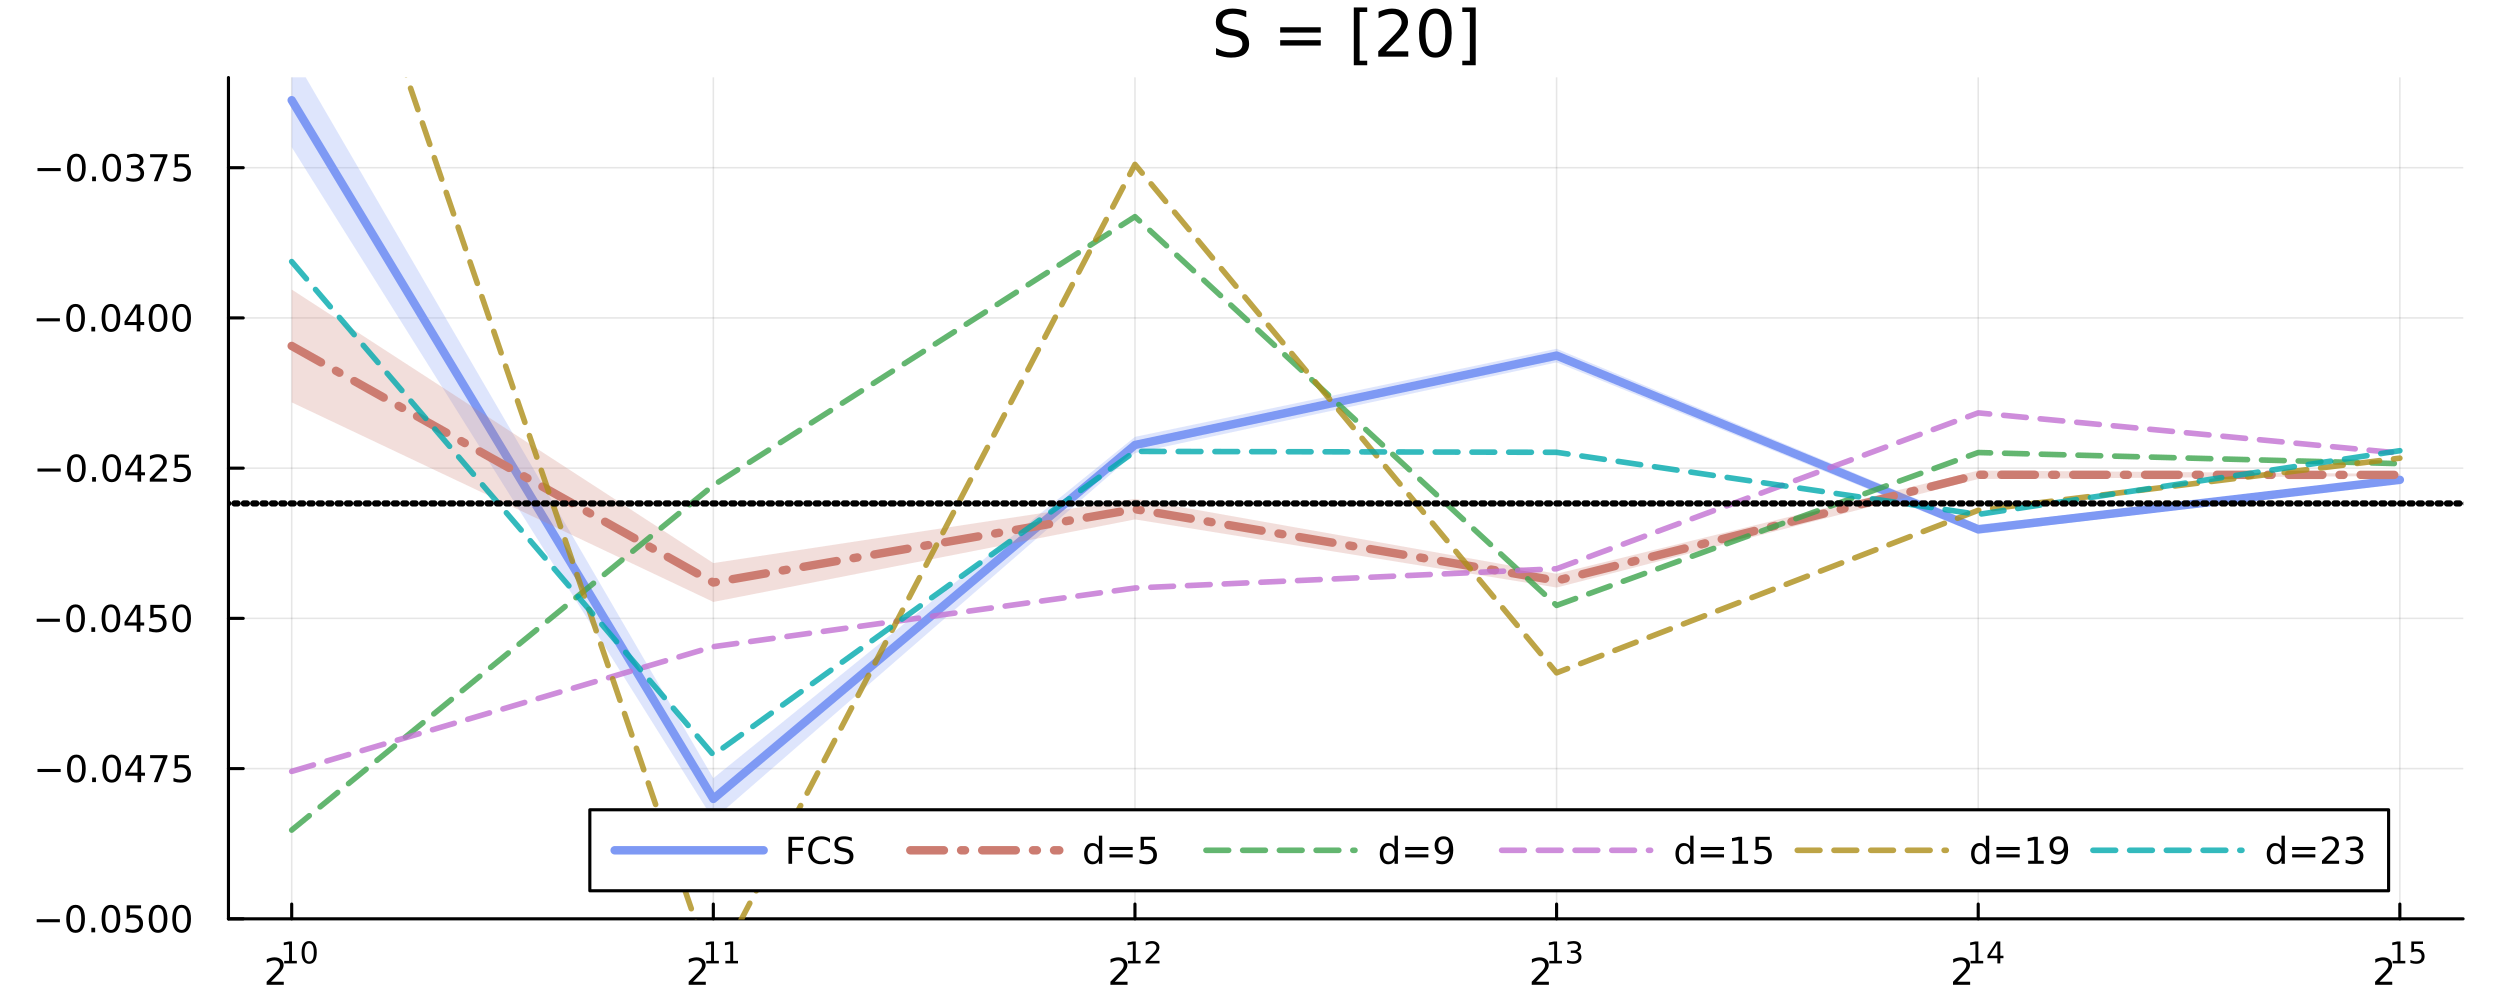 <svg xmlns="http://www.w3.org/2000/svg" xmlns:xlink="http://www.w3.org/1999/xlink" width="800" height="320" viewBox="0 0 3200 1280">
<rect x="0" y="0" width="3200" height="1280" fill="#333333" stroke="none"/>
<defs>
  <clipPath id="clip680">
    <rect x="0" y="0" width="3200" height="1280"></rect>
  </clipPath>
</defs>
<path clip-path="url(#clip680)" d="M0 1280 L3200 1280 L3200 0 L0 0  Z" fill="#ffffff" fill-rule="evenodd" fill-opacity="1"></path>
<defs>
  <clipPath id="clip681">
    <rect x="640" y="0" width="2241" height="1280"></rect>
  </clipPath>
</defs>
<path clip-path="url(#clip680)" d="M292.422 1176.1 L3152.76 1176.1 L3152.76 99.28 L292.422 99.28  Z" fill="#ffffff" fill-rule="evenodd" fill-opacity="1"></path>
<defs>
  <clipPath id="clip682">
    <rect x="292" y="99" width="2861" height="1078"></rect>
  </clipPath>
</defs>
<polyline clip-path="url(#clip682)" style="stroke:#000000; stroke-linecap:round; stroke-linejoin:round; stroke-width:2; stroke-opacity:0.1; fill:none" points="373.374,1176.1 373.374,99.28 "></polyline>
<polyline clip-path="url(#clip682)" style="stroke:#000000; stroke-linecap:round; stroke-linejoin:round; stroke-width:2; stroke-opacity:0.1; fill:none" points="913.06,1176.1 913.06,99.28 "></polyline>
<polyline clip-path="url(#clip682)" style="stroke:#000000; stroke-linecap:round; stroke-linejoin:round; stroke-width:2; stroke-opacity:0.1; fill:none" points="1452.75,1176.1 1452.75,99.28 "></polyline>
<polyline clip-path="url(#clip682)" style="stroke:#000000; stroke-linecap:round; stroke-linejoin:round; stroke-width:2; stroke-opacity:0.1; fill:none" points="1992.43,1176.1 1992.43,99.28 "></polyline>
<polyline clip-path="url(#clip682)" style="stroke:#000000; stroke-linecap:round; stroke-linejoin:round; stroke-width:2; stroke-opacity:0.1; fill:none" points="2532.12,1176.1 2532.12,99.28 "></polyline>
<polyline clip-path="url(#clip682)" style="stroke:#000000; stroke-linecap:round; stroke-linejoin:round; stroke-width:2; stroke-opacity:0.1; fill:none" points="3071.8,1176.1 3071.8,99.28 "></polyline>
<polyline clip-path="url(#clip682)" style="stroke:#000000; stroke-linecap:round; stroke-linejoin:round; stroke-width:2; stroke-opacity:0.1; fill:none" points="292.422,1176.1 3152.76,1176.1 "></polyline>
<polyline clip-path="url(#clip682)" style="stroke:#000000; stroke-linecap:round; stroke-linejoin:round; stroke-width:2; stroke-opacity:0.1; fill:none" points="292.422,983.812 3152.76,983.812 "></polyline>
<polyline clip-path="url(#clip682)" style="stroke:#000000; stroke-linecap:round; stroke-linejoin:round; stroke-width:2; stroke-opacity:0.1; fill:none" points="292.422,791.523 3152.76,791.523 "></polyline>
<polyline clip-path="url(#clip682)" style="stroke:#000000; stroke-linecap:round; stroke-linejoin:round; stroke-width:2; stroke-opacity:0.1; fill:none" points="292.422,599.233 3152.76,599.233 "></polyline>
<polyline clip-path="url(#clip682)" style="stroke:#000000; stroke-linecap:round; stroke-linejoin:round; stroke-width:2; stroke-opacity:0.1; fill:none" points="292.422,406.944 3152.76,406.944 "></polyline>
<polyline clip-path="url(#clip682)" style="stroke:#000000; stroke-linecap:round; stroke-linejoin:round; stroke-width:2; stroke-opacity:0.1; fill:none" points="292.422,214.654 3152.76,214.654 "></polyline>
<polyline clip-path="url(#clip680)" style="stroke:#000000; stroke-linecap:round; stroke-linejoin:round; stroke-width:4; stroke-opacity:1; fill:none" points="292.422,1176.1 3152.76,1176.1 "></polyline>
<polyline clip-path="url(#clip680)" style="stroke:#000000; stroke-linecap:round; stroke-linejoin:round; stroke-width:4; stroke-opacity:1; fill:none" points="373.374,1176.1 373.374,1157.2 "></polyline>
<polyline clip-path="url(#clip680)" style="stroke:#000000; stroke-linecap:round; stroke-linejoin:round; stroke-width:4; stroke-opacity:1; fill:none" points="913.06,1176.1 913.06,1157.2 "></polyline>
<polyline clip-path="url(#clip680)" style="stroke:#000000; stroke-linecap:round; stroke-linejoin:round; stroke-width:4; stroke-opacity:1; fill:none" points="1452.75,1176.1 1452.75,1157.2 "></polyline>
<polyline clip-path="url(#clip680)" style="stroke:#000000; stroke-linecap:round; stroke-linejoin:round; stroke-width:4; stroke-opacity:1; fill:none" points="1992.43,1176.1 1992.43,1157.2 "></polyline>
<polyline clip-path="url(#clip680)" style="stroke:#000000; stroke-linecap:round; stroke-linejoin:round; stroke-width:4; stroke-opacity:1; fill:none" points="2532.12,1176.1 2532.12,1157.2 "></polyline>
<polyline clip-path="url(#clip680)" style="stroke:#000000; stroke-linecap:round; stroke-linejoin:round; stroke-width:4; stroke-opacity:1; fill:none" points="3071.8,1176.1 3071.8,1157.2 "></polyline>
<path clip-path="url(#clip680)" d="M346.916 1256.63 L363.235 1256.63 L363.235 1260.56 L341.291 1260.56 L341.291 1256.63 Q343.953 1253.87 348.536 1249.24 Q353.142 1244.59 354.323 1243.25 Q356.568 1240.72 357.448 1238.99 Q358.351 1237.23 358.351 1235.54 Q358.351 1232.78 356.406 1231.05 Q354.485 1229.31 351.383 1229.31 Q349.184 1229.31 346.73 1230.08 Q344.3 1230.84 341.522 1232.39 L341.522 1227.67 Q344.346 1226.53 346.8 1225.96 Q349.254 1225.38 351.291 1225.38 Q356.661 1225.38 359.855 1228.06 Q363.05 1230.75 363.05 1235.24 Q363.05 1237.37 362.24 1239.29 Q361.453 1241.19 359.346 1243.78 Q358.767 1244.45 355.666 1247.67 Q352.564 1250.86 346.916 1256.63 Z" fill="#000000" fill-rule="nonzero" fill-opacity="1"></path><path clip-path="url(#clip680)" d="M363.78 1229.95 L369.987 1229.95 L369.987 1208.53 L363.235 1209.89 L363.235 1206.43 L369.949 1205.07 L373.748 1205.07 L373.748 1229.95 L379.955 1229.95 L379.955 1233.15 L363.78 1233.15 L363.78 1229.95 Z" fill="#000000" fill-rule="nonzero" fill-opacity="1"></path><path clip-path="url(#clip680)" d="M395.754 1207.57 Q392.82 1207.57 391.334 1210.47 Q389.867 1213.35 389.867 1219.14 Q389.867 1224.91 391.334 1227.81 Q392.82 1230.69 395.754 1230.69 Q398.706 1230.69 400.173 1227.81 Q401.659 1224.91 401.659 1219.14 Q401.659 1213.35 400.173 1210.47 Q398.706 1207.57 395.754 1207.57 M395.754 1204.56 Q400.474 1204.56 402.957 1208.31 Q405.458 1212.03 405.458 1219.14 Q405.458 1226.23 402.957 1229.97 Q400.474 1233.7 395.754 1233.7 Q391.033 1233.7 388.531 1229.97 Q386.049 1226.23 386.049 1219.14 Q386.049 1212.03 388.531 1208.31 Q391.033 1204.56 395.754 1204.56 Z" fill="#000000" fill-rule="nonzero" fill-opacity="1"></path><path clip-path="url(#clip680)" d="M887.1 1256.63 L903.419 1256.63 L903.419 1260.56 L881.475 1260.56 L881.475 1256.63 Q884.137 1253.87 888.72 1249.24 Q893.327 1244.59 894.507 1243.25 Q896.752 1240.72 897.632 1238.99 Q898.535 1237.23 898.535 1235.54 Q898.535 1232.78 896.59 1231.05 Q894.669 1229.31 891.567 1229.31 Q889.368 1229.31 886.915 1230.08 Q884.484 1230.84 881.706 1232.39 L881.706 1227.67 Q884.53 1226.53 886.984 1225.96 Q889.438 1225.38 891.475 1225.38 Q896.845 1225.38 900.039 1228.06 Q903.234 1230.75 903.234 1235.24 Q903.234 1237.37 902.424 1239.29 Q901.637 1241.19 899.53 1243.78 Q898.951 1244.45 895.85 1247.67 Q892.748 1250.86 887.1 1256.63 Z" fill="#000000" fill-rule="nonzero" fill-opacity="1"></path><path clip-path="url(#clip680)" d="M903.964 1229.95 L910.171 1229.95 L910.171 1208.53 L903.419 1209.89 L903.419 1206.43 L910.133 1205.07 L913.933 1205.07 L913.933 1229.95 L920.139 1229.95 L920.139 1233.15 L903.964 1233.15 L903.964 1229.95 Z" fill="#000000" fill-rule="nonzero" fill-opacity="1"></path><path clip-path="url(#clip680)" d="M928.471 1229.95 L934.678 1229.95 L934.678 1208.53 L927.926 1209.89 L927.926 1206.43 L934.64 1205.07 L938.439 1205.07 L938.439 1229.95 L944.646 1229.95 L944.646 1233.15 L928.471 1233.15 L928.471 1229.95 Z" fill="#000000" fill-rule="nonzero" fill-opacity="1"></path><path clip-path="url(#clip680)" d="M1426.94 1256.63 L1443.26 1256.63 L1443.26 1260.56 L1421.31 1260.56 L1421.31 1256.63 Q1423.97 1253.87 1428.56 1249.24 Q1433.16 1244.59 1434.34 1243.25 Q1436.59 1240.72 1437.47 1238.99 Q1438.37 1237.23 1438.37 1235.54 Q1438.37 1232.78 1436.43 1231.05 Q1434.51 1229.31 1431.4 1229.31 Q1429.2 1229.31 1426.75 1230.08 Q1424.32 1230.84 1421.54 1232.39 L1421.54 1227.67 Q1424.37 1226.53 1426.82 1225.96 Q1429.27 1225.38 1431.31 1225.38 Q1436.68 1225.38 1439.88 1228.06 Q1443.07 1230.75 1443.07 1235.24 Q1443.07 1237.37 1442.26 1239.29 Q1441.47 1241.19 1439.37 1243.78 Q1438.79 1244.45 1435.69 1247.67 Q1432.58 1250.86 1426.94 1256.63 Z" fill="#000000" fill-rule="nonzero" fill-opacity="1"></path><path clip-path="url(#clip680)" d="M1443.8 1229.95 L1450.01 1229.95 L1450.01 1208.53 L1443.26 1209.89 L1443.26 1206.43 L1449.97 1205.07 L1453.77 1205.07 L1453.77 1229.95 L1459.98 1229.95 L1459.98 1233.15 L1443.8 1233.15 L1443.8 1229.95 Z" fill="#000000" fill-rule="nonzero" fill-opacity="1"></path><path clip-path="url(#clip680)" d="M1470.92 1229.95 L1484.18 1229.95 L1484.18 1233.15 L1466.35 1233.15 L1466.35 1229.95 Q1468.51 1227.72 1472.24 1223.95 Q1475.98 1220.17 1476.94 1219.08 Q1478.76 1217.03 1479.48 1215.62 Q1480.21 1214.19 1480.21 1212.82 Q1480.21 1210.58 1478.63 1209.17 Q1477.07 1207.76 1474.55 1207.76 Q1472.76 1207.76 1470.77 1208.38 Q1468.8 1209 1466.54 1210.26 L1466.54 1206.43 Q1468.83 1205.5 1470.83 1205.03 Q1472.82 1204.56 1474.48 1204.56 Q1478.84 1204.56 1481.43 1206.75 Q1484.03 1208.93 1484.03 1212.58 Q1484.03 1214.31 1483.37 1215.87 Q1482.73 1217.41 1481.02 1219.52 Q1480.55 1220.06 1478.03 1222.68 Q1475.51 1225.27 1470.92 1229.95 Z" fill="#000000" fill-rule="nonzero" fill-opacity="1"></path><path clip-path="url(#clip680)" d="M1966.24 1256.63 L1982.56 1256.63 L1982.56 1260.56 L1960.61 1260.56 L1960.61 1256.63 Q1963.27 1253.87 1967.86 1249.24 Q1972.46 1244.59 1973.64 1243.25 Q1975.89 1240.72 1976.77 1238.99 Q1977.67 1237.23 1977.67 1235.54 Q1977.67 1232.78 1975.73 1231.05 Q1973.81 1229.31 1970.7 1229.31 Q1968.5 1229.31 1966.05 1230.08 Q1963.62 1230.84 1960.84 1232.39 L1960.84 1227.67 Q1963.67 1226.53 1966.12 1225.96 Q1968.57 1225.38 1970.61 1225.38 Q1975.98 1225.38 1979.18 1228.06 Q1982.37 1230.75 1982.37 1235.24 Q1982.37 1237.37 1981.56 1239.29 Q1980.77 1241.19 1978.67 1243.78 Q1978.09 1244.45 1974.99 1247.67 Q1971.88 1250.86 1966.24 1256.63 Z" fill="#000000" fill-rule="nonzero" fill-opacity="1"></path><path clip-path="url(#clip680)" d="M1983.1 1229.95 L1989.31 1229.95 L1989.31 1208.53 L1982.56 1209.89 L1982.56 1206.43 L1989.27 1205.07 L1993.07 1205.07 L1993.07 1229.95 L1999.28 1229.95 L1999.28 1233.15 L1983.1 1233.15 L1983.1 1229.95 Z" fill="#000000" fill-rule="nonzero" fill-opacity="1"></path><path clip-path="url(#clip680)" d="M2018.46 1218.01 Q2021.19 1218.59 2022.71 1220.44 Q2024.25 1222.28 2024.25 1224.99 Q2024.25 1229.15 2021.39 1231.42 Q2018.53 1233.7 2013.27 1233.7 Q2011.5 1233.7 2009.62 1233.34 Q2007.76 1233 2005.76 1232.31 L2005.76 1228.64 Q2007.34 1229.56 2009.22 1230.03 Q2011.11 1230.5 2013.16 1230.5 Q2016.73 1230.5 2018.59 1229.09 Q2020.47 1227.68 2020.47 1224.99 Q2020.47 1222.51 2018.72 1221.11 Q2016.99 1219.7 2013.89 1219.7 L2010.62 1219.7 L2010.62 1216.58 L2014.04 1216.58 Q2016.84 1216.58 2018.33 1215.47 Q2019.81 1214.34 2019.81 1212.24 Q2019.81 1210.07 2018.27 1208.93 Q2016.75 1207.76 2013.89 1207.76 Q2012.33 1207.76 2010.54 1208.1 Q2008.75 1208.44 2006.61 1209.15 L2006.61 1205.77 Q2008.77 1205.17 2010.65 1204.86 Q2012.55 1204.56 2014.23 1204.56 Q2018.55 1204.56 2021.07 1206.54 Q2023.59 1208.49 2023.59 1211.84 Q2023.59 1214.17 2022.26 1215.79 Q2020.92 1217.39 2018.46 1218.01 Z" fill="#000000" fill-rule="nonzero" fill-opacity="1"></path><path clip-path="url(#clip680)" d="M2505.46 1256.63 L2521.78 1256.63 L2521.78 1260.56 L2499.84 1260.56 L2499.84 1256.63 Q2502.5 1253.87 2507.08 1249.24 Q2511.69 1244.59 2512.87 1243.25 Q2515.11 1240.72 2515.99 1238.99 Q2516.9 1237.23 2516.9 1235.54 Q2516.9 1232.78 2514.95 1231.05 Q2513.03 1229.31 2509.93 1229.31 Q2507.73 1229.31 2505.28 1230.08 Q2502.85 1230.84 2500.07 1232.39 L2500.07 1227.67 Q2502.89 1226.53 2505.35 1225.96 Q2507.8 1225.38 2509.84 1225.38 Q2515.21 1225.38 2518.4 1228.06 Q2521.6 1230.75 2521.6 1235.24 Q2521.6 1237.37 2520.78 1239.29 Q2520 1241.19 2517.89 1243.78 Q2517.31 1244.45 2514.21 1247.67 Q2511.11 1250.86 2505.46 1256.63 Z" fill="#000000" fill-rule="nonzero" fill-opacity="1"></path><path clip-path="url(#clip680)" d="M2522.33 1229.95 L2528.53 1229.95 L2528.53 1208.53 L2521.78 1209.89 L2521.78 1206.43 L2528.49 1205.07 L2532.29 1205.07 L2532.29 1229.95 L2538.5 1229.95 L2538.5 1233.15 L2522.33 1233.15 L2522.33 1229.95 Z" fill="#000000" fill-rule="nonzero" fill-opacity="1"></path><path clip-path="url(#clip680)" d="M2556.61 1208.38 L2547.02 1223.37 L2556.61 1223.37 L2556.61 1208.38 M2555.62 1205.07 L2560.39 1205.07 L2560.39 1223.37 L2564.4 1223.37 L2564.4 1226.53 L2560.39 1226.53 L2560.39 1233.15 L2556.61 1233.15 L2556.61 1226.53 L2543.94 1226.53 L2543.94 1222.86 L2555.62 1205.07 Z" fill="#000000" fill-rule="nonzero" fill-opacity="1"></path><path clip-path="url(#clip680)" d="M3045.75 1256.63 L3062.07 1256.63 L3062.07 1260.56 L3040.12 1260.56 L3040.12 1256.63 Q3042.79 1253.87 3047.37 1249.24 Q3051.98 1244.59 3053.16 1243.25 Q3055.4 1240.72 3056.28 1238.99 Q3057.18 1237.23 3057.18 1235.54 Q3057.18 1232.78 3055.24 1231.05 Q3053.32 1229.31 3050.22 1229.31 Q3048.02 1229.31 3045.56 1230.08 Q3043.13 1230.84 3040.36 1232.39 L3040.36 1227.67 Q3043.18 1226.53 3045.63 1225.96 Q3048.09 1225.38 3050.12 1225.38 Q3055.49 1225.38 3058.69 1228.06 Q3061.88 1230.75 3061.88 1235.24 Q3061.88 1237.37 3061.07 1239.29 Q3060.29 1241.19 3058.18 1243.78 Q3057.6 1244.45 3054.5 1247.67 Q3051.4 1250.86 3045.75 1256.63 Z" fill="#000000" fill-rule="nonzero" fill-opacity="1"></path><path clip-path="url(#clip680)" d="M3062.61 1229.95 L3068.82 1229.95 L3068.82 1208.53 L3062.07 1209.89 L3062.07 1206.43 L3068.78 1205.07 L3072.58 1205.07 L3072.58 1229.95 L3078.79 1229.95 L3078.79 1233.15 L3062.61 1233.15 L3062.61 1229.95 Z" fill="#000000" fill-rule="nonzero" fill-opacity="1"></path><path clip-path="url(#clip680)" d="M3086.5 1205.07 L3101.41 1205.07 L3101.41 1208.27 L3089.98 1208.27 L3089.98 1215.15 Q3090.81 1214.87 3091.63 1214.74 Q3092.46 1214.59 3093.29 1214.59 Q3097.99 1214.59 3100.74 1217.16 Q3103.48 1219.74 3103.48 1224.14 Q3103.48 1228.68 3100.66 1231.2 Q3097.84 1233.7 3092.71 1233.7 Q3090.94 1233.7 3089.09 1233.4 Q3087.27 1233.1 3085.31 1232.49 L3085.31 1228.68 Q3087.01 1229.6 3088.81 1230.05 Q3090.62 1230.5 3092.63 1230.5 Q3095.88 1230.5 3097.78 1228.79 Q3099.68 1227.08 3099.68 1224.14 Q3099.68 1221.21 3097.78 1219.5 Q3095.88 1217.79 3092.63 1217.79 Q3091.11 1217.79 3089.58 1218.12 Q3088.08 1218.46 3086.5 1219.18 L3086.5 1205.07 Z" fill="#000000" fill-rule="nonzero" fill-opacity="1"></path><polyline clip-path="url(#clip680)" style="stroke:#000000; stroke-linecap:round; stroke-linejoin:round; stroke-width:4; stroke-opacity:1; fill:none" points="292.422,1176.1 292.422,99.28 "></polyline>
<polyline clip-path="url(#clip680)" style="stroke:#000000; stroke-linecap:round; stroke-linejoin:round; stroke-width:4; stroke-opacity:1; fill:none" points="292.422,1176.1 311.319,1176.1 "></polyline>
<polyline clip-path="url(#clip680)" style="stroke:#000000; stroke-linecap:round; stroke-linejoin:round; stroke-width:4; stroke-opacity:1; fill:none" points="292.422,983.812 311.319,983.812 "></polyline>
<polyline clip-path="url(#clip680)" style="stroke:#000000; stroke-linecap:round; stroke-linejoin:round; stroke-width:4; stroke-opacity:1; fill:none" points="292.422,791.523 311.319,791.523 "></polyline>
<polyline clip-path="url(#clip680)" style="stroke:#000000; stroke-linecap:round; stroke-linejoin:round; stroke-width:4; stroke-opacity:1; fill:none" points="292.422,599.233 311.319,599.233 "></polyline>
<polyline clip-path="url(#clip680)" style="stroke:#000000; stroke-linecap:round; stroke-linejoin:round; stroke-width:4; stroke-opacity:1; fill:none" points="292.422,406.944 311.319,406.944 "></polyline>
<polyline clip-path="url(#clip680)" style="stroke:#000000; stroke-linecap:round; stroke-linejoin:round; stroke-width:4; stroke-opacity:1; fill:none" points="292.422,214.654 311.319,214.654 "></polyline>
<path clip-path="url(#clip680)" d="M46.992 1176.55 L76.668 1176.55 L76.668 1180.49 L46.992 1180.49 L46.992 1176.55 Z" fill="#000000" fill-rule="nonzero" fill-opacity="1"></path><path clip-path="url(#clip680)" d="M96.76 1161.9 Q93.149 1161.9 91.321 1165.47 Q89.515 1169.01 89.515 1176.14 Q89.515 1183.24 91.321 1186.81 Q93.149 1190.35 96.76 1190.35 Q100.395 1190.35 102.2 1186.81 Q104.029 1183.24 104.029 1176.14 Q104.029 1169.01 102.2 1165.47 Q100.395 1161.9 96.76 1161.9 M96.76 1158.2 Q102.571 1158.2 105.626 1162.8 Q108.705 1167.39 108.705 1176.14 Q108.705 1184.86 105.626 1189.47 Q102.571 1194.05 96.76 1194.05 Q90.95 1194.05 87.871 1189.47 Q84.816 1184.86 84.816 1176.14 Q84.816 1167.39 87.871 1162.8 Q90.95 1158.2 96.76 1158.2 Z" fill="#000000" fill-rule="nonzero" fill-opacity="1"></path><path clip-path="url(#clip680)" d="M116.922 1187.5 L121.807 1187.5 L121.807 1193.38 L116.922 1193.38 L116.922 1187.5 Z" fill="#000000" fill-rule="nonzero" fill-opacity="1"></path><path clip-path="url(#clip680)" d="M141.992 1161.9 Q138.381 1161.9 136.552 1165.47 Q134.746 1169.01 134.746 1176.14 Q134.746 1183.24 136.552 1186.81 Q138.381 1190.35 141.992 1190.35 Q145.626 1190.35 147.431 1186.81 Q149.26 1183.24 149.26 1176.14 Q149.26 1169.01 147.431 1165.47 Q145.626 1161.9 141.992 1161.9 M141.992 1158.2 Q147.802 1158.2 150.857 1162.8 Q153.936 1167.39 153.936 1176.14 Q153.936 1184.86 150.857 1189.47 Q147.802 1194.05 141.992 1194.05 Q136.181 1194.05 133.103 1189.47 Q130.047 1184.86 130.047 1176.14 Q130.047 1167.39 133.103 1162.8 Q136.181 1158.2 141.992 1158.2 Z" fill="#000000" fill-rule="nonzero" fill-opacity="1"></path><path clip-path="url(#clip680)" d="M162.2 1158.82 L180.556 1158.82 L180.556 1162.76 L166.482 1162.76 L166.482 1171.23 Q167.501 1170.88 168.519 1170.72 Q169.538 1170.53 170.556 1170.53 Q176.343 1170.53 179.723 1173.71 Q183.103 1176.88 183.103 1182.29 Q183.103 1187.87 179.63 1190.97 Q176.158 1194.05 169.839 1194.05 Q167.663 1194.05 165.394 1193.68 Q163.149 1193.31 160.742 1192.57 L160.742 1187.87 Q162.825 1189.01 165.047 1189.56 Q167.269 1190.12 169.746 1190.12 Q173.751 1190.12 176.089 1188.01 Q178.427 1185.91 178.427 1182.29 Q178.427 1178.68 176.089 1176.58 Q173.751 1174.47 169.746 1174.47 Q167.871 1174.47 165.996 1174.89 Q164.144 1175.3 162.2 1176.18 L162.2 1158.82 Z" fill="#000000" fill-rule="nonzero" fill-opacity="1"></path><path clip-path="url(#clip680)" d="M202.315 1161.9 Q198.704 1161.9 196.876 1165.47 Q195.07 1169.01 195.07 1176.14 Q195.07 1183.24 196.876 1186.81 Q198.704 1190.35 202.315 1190.35 Q205.95 1190.35 207.755 1186.81 Q209.584 1183.24 209.584 1176.14 Q209.584 1169.01 207.755 1165.47 Q205.95 1161.9 202.315 1161.9 M202.315 1158.2 Q208.126 1158.2 211.181 1162.8 Q214.26 1167.39 214.26 1176.14 Q214.26 1184.86 211.181 1189.47 Q208.126 1194.05 202.315 1194.05 Q196.505 1194.05 193.427 1189.47 Q190.371 1184.86 190.371 1176.14 Q190.371 1167.39 193.427 1162.8 Q196.505 1158.2 202.315 1158.2 Z" fill="#000000" fill-rule="nonzero" fill-opacity="1"></path><path clip-path="url(#clip680)" d="M232.477 1161.9 Q228.866 1161.9 227.037 1165.47 Q225.232 1169.01 225.232 1176.14 Q225.232 1183.24 227.037 1186.81 Q228.866 1190.35 232.477 1190.35 Q236.111 1190.35 237.917 1186.81 Q239.746 1183.24 239.746 1176.14 Q239.746 1169.01 237.917 1165.47 Q236.111 1161.9 232.477 1161.9 M232.477 1158.2 Q238.287 1158.2 241.343 1162.8 Q244.422 1167.39 244.422 1176.14 Q244.422 1184.86 241.343 1189.47 Q238.287 1194.05 232.477 1194.05 Q226.667 1194.05 223.588 1189.47 Q220.533 1184.86 220.533 1176.14 Q220.533 1167.39 223.588 1162.8 Q226.667 1158.2 232.477 1158.2 Z" fill="#000000" fill-rule="nonzero" fill-opacity="1"></path><path clip-path="url(#clip680)" d="M47.987 984.264 L77.663 984.264 L77.663 988.199 L47.987 988.199 L47.987 984.264 Z" fill="#000000" fill-rule="nonzero" fill-opacity="1"></path><path clip-path="url(#clip680)" d="M97.756 969.611 Q94.145 969.611 92.316 973.176 Q90.51 976.717 90.51 983.847 Q90.51 990.954 92.316 994.518 Q94.145 998.06 97.756 998.06 Q101.39 998.06 103.196 994.518 Q105.024 990.954 105.024 983.847 Q105.024 976.717 103.196 973.176 Q101.39 969.611 97.756 969.611 M97.756 965.907 Q103.566 965.907 106.621 970.514 Q109.7 975.097 109.7 983.847 Q109.7 992.574 106.621 997.18 Q103.566 1001.76 97.756 1001.76 Q91.946 1001.76 88.867 997.18 Q85.811 992.574 85.811 983.847 Q85.811 975.097 88.867 970.514 Q91.946 965.907 97.756 965.907 Z" fill="#000000" fill-rule="nonzero" fill-opacity="1"></path><path clip-path="url(#clip680)" d="M117.918 995.213 L122.802 995.213 L122.802 1001.09 L117.918 1001.09 L117.918 995.213 Z" fill="#000000" fill-rule="nonzero" fill-opacity="1"></path><path clip-path="url(#clip680)" d="M142.987 969.611 Q139.376 969.611 137.547 973.176 Q135.742 976.717 135.742 983.847 Q135.742 990.954 137.547 994.518 Q139.376 998.06 142.987 998.06 Q146.621 998.06 148.427 994.518 Q150.255 990.954 150.255 983.847 Q150.255 976.717 148.427 973.176 Q146.621 969.611 142.987 969.611 M142.987 965.907 Q148.797 965.907 151.853 970.514 Q154.931 975.097 154.931 983.847 Q154.931 992.574 151.853 997.18 Q148.797 1001.76 142.987 1001.76 Q137.177 1001.76 134.098 997.18 Q131.043 992.574 131.043 983.847 Q131.043 975.097 134.098 970.514 Q137.177 965.907 142.987 965.907 Z" fill="#000000" fill-rule="nonzero" fill-opacity="1"></path><path clip-path="url(#clip680)" d="M175.996 970.606 L164.191 989.055 L175.996 989.055 L175.996 970.606 M174.769 966.532 L180.649 966.532 L180.649 989.055 L185.579 989.055 L185.579 992.944 L180.649 992.944 L180.649 1001.09 L175.996 1001.09 L175.996 992.944 L160.394 992.944 L160.394 988.43 L174.769 966.532 Z" fill="#000000" fill-rule="nonzero" fill-opacity="1"></path><path clip-path="url(#clip680)" d="M192.13 966.532 L214.352 966.532 L214.352 968.523 L201.806 1001.09 L196.922 1001.09 L208.727 970.468 L192.13 970.468 L192.13 966.532 Z" fill="#000000" fill-rule="nonzero" fill-opacity="1"></path><path clip-path="url(#clip680)" d="M223.519 966.532 L241.875 966.532 L241.875 970.468 L227.801 970.468 L227.801 978.94 Q228.82 978.592 229.838 978.43 Q230.857 978.245 231.875 978.245 Q237.662 978.245 241.042 981.417 Q244.422 984.588 244.422 990.004 Q244.422 995.583 240.949 998.685 Q237.477 1001.76 231.158 1001.76 Q228.982 1001.76 226.713 1001.39 Q224.468 1001.02 222.061 1000.28 L222.061 995.583 Q224.144 996.717 226.366 997.273 Q228.588 997.828 231.065 997.828 Q235.07 997.828 237.408 995.722 Q239.746 993.616 239.746 990.004 Q239.746 986.393 237.408 984.287 Q235.07 982.18 231.065 982.18 Q229.19 982.18 227.315 982.597 Q225.463 983.014 223.519 983.893 L223.519 966.532 Z" fill="#000000" fill-rule="nonzero" fill-opacity="1"></path><path clip-path="url(#clip680)" d="M46.992 791.974 L76.668 791.974 L76.668 795.909 L46.992 795.909 L46.992 791.974 Z" fill="#000000" fill-rule="nonzero" fill-opacity="1"></path><path clip-path="url(#clip680)" d="M96.76 777.321 Q93.149 777.321 91.321 780.886 Q89.515 784.428 89.515 791.557 Q89.515 798.664 91.321 802.229 Q93.149 805.77 96.76 805.77 Q100.395 805.77 102.2 802.229 Q104.029 798.664 104.029 791.557 Q104.029 784.428 102.2 780.886 Q100.395 777.321 96.76 777.321 M96.76 773.618 Q102.571 773.618 105.626 778.224 Q108.705 782.807 108.705 791.557 Q108.705 800.284 105.626 804.891 Q102.571 809.474 96.76 809.474 Q90.95 809.474 87.871 804.891 Q84.816 800.284 84.816 791.557 Q84.816 782.807 87.871 778.224 Q90.95 773.618 96.76 773.618 Z" fill="#000000" fill-rule="nonzero" fill-opacity="1"></path><path clip-path="url(#clip680)" d="M116.922 802.923 L121.807 802.923 L121.807 808.803 L116.922 808.803 L116.922 802.923 Z" fill="#000000" fill-rule="nonzero" fill-opacity="1"></path><path clip-path="url(#clip680)" d="M141.992 777.321 Q138.381 777.321 136.552 780.886 Q134.746 784.428 134.746 791.557 Q134.746 798.664 136.552 802.229 Q138.381 805.77 141.992 805.77 Q145.626 805.77 147.431 802.229 Q149.26 798.664 149.26 791.557 Q149.26 784.428 147.431 780.886 Q145.626 777.321 141.992 777.321 M141.992 773.618 Q147.802 773.618 150.857 778.224 Q153.936 782.807 153.936 791.557 Q153.936 800.284 150.857 804.891 Q147.802 809.474 141.992 809.474 Q136.181 809.474 133.103 804.891 Q130.047 800.284 130.047 791.557 Q130.047 782.807 133.103 778.224 Q136.181 773.618 141.992 773.618 Z" fill="#000000" fill-rule="nonzero" fill-opacity="1"></path><path clip-path="url(#clip680)" d="M175.001 778.317 L163.195 796.766 L175.001 796.766 L175.001 778.317 M173.774 774.243 L179.653 774.243 L179.653 796.766 L184.584 796.766 L184.584 800.655 L179.653 800.655 L179.653 808.803 L175.001 808.803 L175.001 800.655 L159.399 800.655 L159.399 796.141 L173.774 774.243 Z" fill="#000000" fill-rule="nonzero" fill-opacity="1"></path><path clip-path="url(#clip680)" d="M192.362 774.243 L210.718 774.243 L210.718 778.178 L196.644 778.178 L196.644 786.65 Q197.663 786.303 198.681 786.141 Q199.7 785.956 200.718 785.956 Q206.505 785.956 209.885 789.127 Q213.264 792.298 213.264 797.715 Q213.264 803.293 209.792 806.395 Q206.32 809.474 200.001 809.474 Q197.825 809.474 195.556 809.104 Q193.311 808.733 190.903 807.993 L190.903 803.293 Q192.987 804.428 195.209 804.983 Q197.431 805.539 199.908 805.539 Q203.913 805.539 206.251 803.432 Q208.588 801.326 208.588 797.715 Q208.588 794.104 206.251 791.997 Q203.913 789.891 199.908 789.891 Q198.033 789.891 196.158 790.307 Q194.306 790.724 192.362 791.604 L192.362 774.243 Z" fill="#000000" fill-rule="nonzero" fill-opacity="1"></path><path clip-path="url(#clip680)" d="M232.477 777.321 Q228.866 777.321 227.037 780.886 Q225.232 784.428 225.232 791.557 Q225.232 798.664 227.037 802.229 Q228.866 805.77 232.477 805.77 Q236.111 805.77 237.917 802.229 Q239.746 798.664 239.746 791.557 Q239.746 784.428 237.917 780.886 Q236.111 777.321 232.477 777.321 M232.477 773.618 Q238.287 773.618 241.343 778.224 Q244.422 782.807 244.422 791.557 Q244.422 800.284 241.343 804.891 Q238.287 809.474 232.477 809.474 Q226.667 809.474 223.588 804.891 Q220.533 800.284 220.533 791.557 Q220.533 782.807 223.588 778.224 Q226.667 773.618 232.477 773.618 Z" fill="#000000" fill-rule="nonzero" fill-opacity="1"></path><path clip-path="url(#clip680)" d="M47.987 599.685 L77.663 599.685 L77.663 603.62 L47.987 603.62 L47.987 599.685 Z" fill="#000000" fill-rule="nonzero" fill-opacity="1"></path><path clip-path="url(#clip680)" d="M97.756 585.032 Q94.145 585.032 92.316 588.597 Q90.51 592.138 90.51 599.268 Q90.51 606.374 92.316 609.939 Q94.145 613.481 97.756 613.481 Q101.39 613.481 103.196 609.939 Q105.024 606.374 105.024 599.268 Q105.024 592.138 103.196 588.597 Q101.39 585.032 97.756 585.032 M97.756 581.328 Q103.566 581.328 106.621 585.935 Q109.7 590.518 109.7 599.268 Q109.7 607.995 106.621 612.601 Q103.566 617.184 97.756 617.184 Q91.946 617.184 88.867 612.601 Q85.811 607.995 85.811 599.268 Q85.811 590.518 88.867 585.935 Q91.946 581.328 97.756 581.328 Z" fill="#000000" fill-rule="nonzero" fill-opacity="1"></path><path clip-path="url(#clip680)" d="M117.918 610.634 L122.802 610.634 L122.802 616.513 L117.918 616.513 L117.918 610.634 Z" fill="#000000" fill-rule="nonzero" fill-opacity="1"></path><path clip-path="url(#clip680)" d="M142.987 585.032 Q139.376 585.032 137.547 588.597 Q135.742 592.138 135.742 599.268 Q135.742 606.374 137.547 609.939 Q139.376 613.481 142.987 613.481 Q146.621 613.481 148.427 609.939 Q150.255 606.374 150.255 599.268 Q150.255 592.138 148.427 588.597 Q146.621 585.032 142.987 585.032 M142.987 581.328 Q148.797 581.328 151.853 585.935 Q154.931 590.518 154.931 599.268 Q154.931 607.995 151.853 612.601 Q148.797 617.184 142.987 617.184 Q137.177 617.184 134.098 612.601 Q131.043 607.995 131.043 599.268 Q131.043 590.518 134.098 585.935 Q137.177 581.328 142.987 581.328 Z" fill="#000000" fill-rule="nonzero" fill-opacity="1"></path><path clip-path="url(#clip680)" d="M175.996 586.027 L164.191 604.476 L175.996 604.476 L175.996 586.027 M174.769 581.953 L180.649 581.953 L180.649 604.476 L185.579 604.476 L185.579 608.365 L180.649 608.365 L180.649 616.513 L175.996 616.513 L175.996 608.365 L160.394 608.365 L160.394 603.851 L174.769 581.953 Z" fill="#000000" fill-rule="nonzero" fill-opacity="1"></path><path clip-path="url(#clip680)" d="M197.339 612.578 L213.658 612.578 L213.658 616.513 L191.714 616.513 L191.714 612.578 Q194.376 609.823 198.959 605.194 Q203.565 600.541 204.746 599.198 Q206.991 596.675 207.871 594.939 Q208.774 593.18 208.774 591.49 Q208.774 588.735 206.829 586.999 Q204.908 585.263 201.806 585.263 Q199.607 585.263 197.153 586.027 Q194.723 586.791 191.945 588.342 L191.945 583.62 Q194.769 582.486 197.223 581.907 Q199.676 581.328 201.714 581.328 Q207.084 581.328 210.278 584.013 Q213.473 586.698 213.473 591.189 Q213.473 593.319 212.663 595.24 Q211.876 597.138 209.769 599.731 Q209.19 600.402 206.088 603.62 Q202.987 606.814 197.339 612.578 Z" fill="#000000" fill-rule="nonzero" fill-opacity="1"></path><path clip-path="url(#clip680)" d="M223.519 581.953 L241.875 581.953 L241.875 585.888 L227.801 585.888 L227.801 594.36 Q228.82 594.013 229.838 593.851 Q230.857 593.666 231.875 593.666 Q237.662 593.666 241.042 596.837 Q244.422 600.009 244.422 605.425 Q244.422 611.004 240.949 614.106 Q237.477 617.184 231.158 617.184 Q228.982 617.184 226.713 616.814 Q224.468 616.444 222.061 615.703 L222.061 611.004 Q224.144 612.138 226.366 612.694 Q228.588 613.249 231.065 613.249 Q235.07 613.249 237.408 611.143 Q239.746 609.036 239.746 605.425 Q239.746 601.814 237.408 599.708 Q235.07 597.601 231.065 597.601 Q229.19 597.601 227.315 598.018 Q225.463 598.435 223.519 599.314 L223.519 581.953 Z" fill="#000000" fill-rule="nonzero" fill-opacity="1"></path><path clip-path="url(#clip680)" d="M46.992 407.395 L76.668 407.395 L76.668 411.33 L46.992 411.33 L46.992 407.395 Z" fill="#000000" fill-rule="nonzero" fill-opacity="1"></path><path clip-path="url(#clip680)" d="M96.76 392.742 Q93.149 392.742 91.321 396.307 Q89.515 399.849 89.515 406.978 Q89.515 414.085 91.321 417.649 Q93.149 421.191 96.76 421.191 Q100.395 421.191 102.2 417.649 Q104.029 414.085 104.029 406.978 Q104.029 399.849 102.2 396.307 Q100.395 392.742 96.76 392.742 M96.76 389.039 Q102.571 389.039 105.626 393.645 Q108.705 398.228 108.705 406.978 Q108.705 415.705 105.626 420.311 Q102.571 424.895 96.76 424.895 Q90.95 424.895 87.871 420.311 Q84.816 415.705 84.816 406.978 Q84.816 398.228 87.871 393.645 Q90.95 389.039 96.76 389.039 Z" fill="#000000" fill-rule="nonzero" fill-opacity="1"></path><path clip-path="url(#clip680)" d="M116.922 418.344 L121.807 418.344 L121.807 424.224 L116.922 424.224 L116.922 418.344 Z" fill="#000000" fill-rule="nonzero" fill-opacity="1"></path><path clip-path="url(#clip680)" d="M141.992 392.742 Q138.381 392.742 136.552 396.307 Q134.746 399.849 134.746 406.978 Q134.746 414.085 136.552 417.649 Q138.381 421.191 141.992 421.191 Q145.626 421.191 147.431 417.649 Q149.26 414.085 149.26 406.978 Q149.26 399.849 147.431 396.307 Q145.626 392.742 141.992 392.742 M141.992 389.039 Q147.802 389.039 150.857 393.645 Q153.936 398.228 153.936 406.978 Q153.936 415.705 150.857 420.311 Q147.802 424.895 141.992 424.895 Q136.181 424.895 133.103 420.311 Q130.047 415.705 130.047 406.978 Q130.047 398.228 133.103 393.645 Q136.181 389.039 141.992 389.039 Z" fill="#000000" fill-rule="nonzero" fill-opacity="1"></path><path clip-path="url(#clip680)" d="M175.001 393.738 L163.195 412.187 L175.001 412.187 L175.001 393.738 M173.774 389.664 L179.653 389.664 L179.653 412.187 L184.584 412.187 L184.584 416.075 L179.653 416.075 L179.653 424.224 L175.001 424.224 L175.001 416.075 L159.399 416.075 L159.399 411.562 L173.774 389.664 Z" fill="#000000" fill-rule="nonzero" fill-opacity="1"></path><path clip-path="url(#clip680)" d="M202.315 392.742 Q198.704 392.742 196.876 396.307 Q195.07 399.849 195.07 406.978 Q195.07 414.085 196.876 417.649 Q198.704 421.191 202.315 421.191 Q205.95 421.191 207.755 417.649 Q209.584 414.085 209.584 406.978 Q209.584 399.849 207.755 396.307 Q205.95 392.742 202.315 392.742 M202.315 389.039 Q208.126 389.039 211.181 393.645 Q214.26 398.228 214.26 406.978 Q214.26 415.705 211.181 420.311 Q208.126 424.895 202.315 424.895 Q196.505 424.895 193.427 420.311 Q190.371 415.705 190.371 406.978 Q190.371 398.228 193.427 393.645 Q196.505 389.039 202.315 389.039 Z" fill="#000000" fill-rule="nonzero" fill-opacity="1"></path><path clip-path="url(#clip680)" d="M232.477 392.742 Q228.866 392.742 227.037 396.307 Q225.232 399.849 225.232 406.978 Q225.232 414.085 227.037 417.649 Q228.866 421.191 232.477 421.191 Q236.111 421.191 237.917 417.649 Q239.746 414.085 239.746 406.978 Q239.746 399.849 237.917 396.307 Q236.111 392.742 232.477 392.742 M232.477 389.039 Q238.287 389.039 241.343 393.645 Q244.422 398.228 244.422 406.978 Q244.422 415.705 241.343 420.311 Q238.287 424.895 232.477 424.895 Q226.667 424.895 223.588 420.311 Q220.533 415.705 220.533 406.978 Q220.533 398.228 223.588 393.645 Q226.667 389.039 232.477 389.039 Z" fill="#000000" fill-rule="nonzero" fill-opacity="1"></path><path clip-path="url(#clip680)" d="M47.987 215.105 L77.663 215.105 L77.663 219.04 L47.987 219.04 L47.987 215.105 Z" fill="#000000" fill-rule="nonzero" fill-opacity="1"></path><path clip-path="url(#clip680)" d="M97.756 200.453 Q94.145 200.453 92.316 204.017 Q90.51 207.559 90.51 214.689 Q90.51 221.795 92.316 225.36 Q94.145 228.902 97.756 228.902 Q101.39 228.902 103.196 225.36 Q105.024 221.795 105.024 214.689 Q105.024 207.559 103.196 204.017 Q101.39 200.453 97.756 200.453 M97.756 196.749 Q103.566 196.749 106.621 201.355 Q109.7 205.939 109.7 214.689 Q109.7 223.415 106.621 228.022 Q103.566 232.605 97.756 232.605 Q91.946 232.605 88.867 228.022 Q85.811 223.415 85.811 214.689 Q85.811 205.939 88.867 201.355 Q91.946 196.749 97.756 196.749 Z" fill="#000000" fill-rule="nonzero" fill-opacity="1"></path><path clip-path="url(#clip680)" d="M117.918 226.054 L122.802 226.054 L122.802 231.934 L117.918 231.934 L117.918 226.054 Z" fill="#000000" fill-rule="nonzero" fill-opacity="1"></path><path clip-path="url(#clip680)" d="M142.987 200.453 Q139.376 200.453 137.547 204.017 Q135.742 207.559 135.742 214.689 Q135.742 221.795 137.547 225.36 Q139.376 228.902 142.987 228.902 Q146.621 228.902 148.427 225.36 Q150.255 221.795 150.255 214.689 Q150.255 207.559 148.427 204.017 Q146.621 200.453 142.987 200.453 M142.987 196.749 Q148.797 196.749 151.853 201.355 Q154.931 205.939 154.931 214.689 Q154.931 223.415 151.853 228.022 Q148.797 232.605 142.987 232.605 Q137.177 232.605 134.098 228.022 Q131.043 223.415 131.043 214.689 Q131.043 205.939 134.098 201.355 Q137.177 196.749 142.987 196.749 Z" fill="#000000" fill-rule="nonzero" fill-opacity="1"></path><path clip-path="url(#clip680)" d="M177.316 213.3 Q180.672 214.017 182.547 216.286 Q184.445 218.554 184.445 221.888 Q184.445 227.003 180.927 229.804 Q177.408 232.605 170.927 232.605 Q168.751 232.605 166.436 232.165 Q164.144 231.749 161.691 230.892 L161.691 226.378 Q163.635 227.513 165.95 228.091 Q168.265 228.67 170.788 228.67 Q175.186 228.67 177.478 226.934 Q179.792 225.198 179.792 221.888 Q179.792 218.832 177.64 217.119 Q175.51 215.383 171.691 215.383 L167.663 215.383 L167.663 211.54 L171.876 211.54 Q175.325 211.54 177.153 210.175 Q178.982 208.786 178.982 206.193 Q178.982 203.531 177.084 202.119 Q175.209 200.684 171.691 200.684 Q169.769 200.684 167.57 201.101 Q165.371 201.517 162.732 202.397 L162.732 198.23 Q165.394 197.49 167.709 197.119 Q170.047 196.749 172.107 196.749 Q177.431 196.749 180.533 199.179 Q183.635 201.587 183.635 205.707 Q183.635 208.578 181.991 210.568 Q180.348 212.536 177.316 213.3 Z" fill="#000000" fill-rule="nonzero" fill-opacity="1"></path><path clip-path="url(#clip680)" d="M192.13 197.374 L214.352 197.374 L214.352 199.365 L201.806 231.934 L196.922 231.934 L208.727 201.309 L192.13 201.309 L192.13 197.374 Z" fill="#000000" fill-rule="nonzero" fill-opacity="1"></path><path clip-path="url(#clip680)" d="M223.519 197.374 L241.875 197.374 L241.875 201.309 L227.801 201.309 L227.801 209.781 Q228.82 209.434 229.838 209.272 Q230.857 209.087 231.875 209.087 Q237.662 209.087 241.042 212.258 Q244.422 215.429 244.422 220.846 Q244.422 226.425 240.949 229.526 Q237.477 232.605 231.158 232.605 Q228.982 232.605 226.713 232.235 Q224.468 231.864 222.061 231.124 L222.061 226.425 Q224.144 227.559 226.366 228.114 Q228.588 228.67 231.065 228.67 Q235.07 228.67 237.408 226.564 Q239.746 224.457 239.746 220.846 Q239.746 217.235 237.408 215.128 Q235.07 213.022 231.065 213.022 Q229.19 213.022 227.315 213.439 Q225.463 213.855 223.519 214.735 L223.519 197.374 Z" fill="#000000" fill-rule="nonzero" fill-opacity="1"></path><path clip-path="url(#clip680)" d="M1595.21 14.081 L1595.21 22.061 Q1590.55 19.833 1586.42 18.739 Q1582.29 17.646 1578.44 17.646 Q1571.75 17.646 1568.11 20.238 Q1564.5 22.831 1564.5 27.611 Q1564.5 31.621 1566.89 33.687 Q1569.32 35.713 1576.05 36.969 L1580.99 37.981 Q1590.14 39.723 1594.48 44.139 Q1598.85 48.514 1598.85 55.886 Q1598.85 64.677 1592.94 69.214 Q1587.07 73.751 1575.68 73.751 Q1571.39 73.751 1566.53 72.778 Q1561.71 71.806 1556.52 69.902 L1556.52 61.477 Q1561.5 64.272 1566.28 65.689 Q1571.06 67.107 1575.68 67.107 Q1582.69 67.107 1586.5 64.353 Q1590.31 61.598 1590.31 56.494 Q1590.31 52.038 1587.55 49.526 Q1584.84 47.015 1578.6 45.759 L1573.62 44.787 Q1564.46 42.964 1560.37 39.075 Q1556.28 35.186 1556.28 28.259 Q1556.28 20.238 1561.91 15.62 Q1567.58 11.002 1577.51 11.002 Q1581.76 11.002 1586.17 11.772 Q1590.59 12.542 1595.21 14.081 Z" fill="#000000" fill-rule="nonzero" fill-opacity="1"></path><path clip-path="url(#clip680)" d="M1638.63 34.903 L1690.57 34.903 L1690.57 41.708 L1638.63 41.708 L1638.63 34.903 M1638.63 51.43 L1690.57 51.43 L1690.57 58.317 L1638.63 58.317 L1638.63 51.43 Z" fill="#000000" fill-rule="nonzero" fill-opacity="1"></path><path clip-path="url(#clip680)" d="M1732.86 9.544 L1750.03 9.544 L1750.03 15.337 L1740.31 15.337 L1740.31 77.721 L1750.03 77.721 L1750.03 83.513 L1732.86 83.513 L1732.86 9.544 Z" fill="#000000" fill-rule="nonzero" fill-opacity="1"></path><path clip-path="url(#clip680)" d="M1774.01 65.689 L1802.57 65.689 L1802.57 72.576 L1764.17 72.576 L1764.17 65.689 Q1768.83 60.869 1776.85 52.767 Q1784.91 44.625 1786.98 42.275 Q1790.91 37.86 1792.45 34.822 Q1794.03 31.743 1794.03 28.786 Q1794.03 23.965 1790.62 20.927 Q1787.26 17.889 1781.83 17.889 Q1777.98 17.889 1773.69 19.226 Q1769.44 20.562 1764.58 23.276 L1764.58 15.013 Q1769.52 13.028 1773.81 12.015 Q1778.11 11.002 1781.67 11.002 Q1791.07 11.002 1796.66 15.701 Q1802.25 20.4 1802.25 28.259 Q1802.25 31.986 1800.83 35.348 Q1799.45 38.67 1795.77 43.207 Q1794.76 44.382 1789.33 50.013 Q1783.9 55.603 1774.01 65.689 Z" fill="#000000" fill-rule="nonzero" fill-opacity="1"></path><path clip-path="url(#clip680)" d="M1837.25 17.484 Q1830.93 17.484 1827.73 23.722 Q1824.57 29.92 1824.57 42.397 Q1824.57 54.833 1827.73 61.071 Q1830.93 67.269 1837.25 67.269 Q1843.61 67.269 1846.77 61.071 Q1849.97 54.833 1849.97 42.397 Q1849.97 29.92 1846.77 23.722 Q1843.61 17.484 1837.25 17.484 M1837.25 11.002 Q1847.42 11.002 1852.76 19.064 Q1858.15 27.084 1858.15 42.397 Q1858.15 57.669 1852.76 65.73 Q1847.42 73.751 1837.25 73.751 Q1827.08 73.751 1821.69 65.73 Q1816.35 57.669 1816.35 42.397 Q1816.35 27.084 1821.69 19.064 Q1827.08 11.002 1837.25 11.002 Z" fill="#000000" fill-rule="nonzero" fill-opacity="1"></path><path clip-path="url(#clip680)" d="M1888.9 9.544 L1888.9 83.513 L1871.72 83.513 L1871.72 77.721 L1881.4 77.721 L1881.4 15.337 L1871.72 15.337 L1871.72 9.544 L1888.9 9.544 Z" fill="#000000" fill-rule="nonzero" fill-opacity="1"></path><path clip-path="url(#clip682)" d="M373.374 188.371 L913.06 1049.06 L1452.75 579.945 L1992.43 463.873 L2532.12 683.529 L3071.8 616.049 L3071.8 612.275 L2532.12 671.548 L1992.43 446.393 L1452.75 559.182 L913.06 996.12 L373.374 68.177  Z" fill="#7e99f4" fill-rule="evenodd" fill-opacity="0.25"></path>
<polyline clip-path="url(#clip682)" style="stroke:#7e99f4; stroke-linecap:round; stroke-linejoin:round; stroke-width:10.8; stroke-opacity:1; fill:none" points="373.374,128.274 913.06,1022.59 1452.75,569.563 1992.43,455.133 2532.12,677.539 3071.8,614.162 "></polyline>
<path clip-path="url(#clip682)" d="M373.374 515.031 L913.06 770.488 L1452.75 664.828 L1992.43 752.071 L2532.12 613.107 L3071.8 609.191 L3071.8 606.516 L2532.12 602.307 L1992.43 734.454 L1452.75 638.608 L913.06 720.732 L373.374 370.589  Z" fill="#cc7c71" fill-rule="evenodd" fill-opacity="0.25"></path>
<polyline clip-path="url(#clip682)" style="stroke:#cc7c71; stroke-linecap:round; stroke-linejoin:round; stroke-width:10.8; stroke-opacity:1; fill:none" stroke-dasharray="43, 22, 5, 22" points="373.374,442.81 913.06,745.61 1452.75,651.718 1992.43,743.263 2532.12,607.707 3071.8,607.854 "></polyline>
<polyline clip-path="url(#clip682)" style="stroke:#3da44d; stroke-linecap:round; stroke-linejoin:round; stroke-width:7.2; stroke-opacity:0.8; fill:none" stroke-dasharray="29, 18" points="373.374,1062.49 913.06,621.204 1452.75,277.326 1992.43,774.951 2532.12,579.246 3071.8,593.476 "></polyline>
<polyline clip-path="url(#clip682)" style="stroke:#c271d2; stroke-linecap:round; stroke-linejoin:round; stroke-width:7.2; stroke-opacity:0.8; fill:none" stroke-dasharray="29, 18" points="373.374,987.38 913.06,827.765 1452.75,752.652 1992.43,728.005 2532.12,528.486 3071.8,579.98 "></polyline>
<polyline clip-path="url(#clip682)" style="stroke:#ac8d18; stroke-linecap:round; stroke-linejoin:round; stroke-width:7.2; stroke-opacity:0.8; fill:none" stroke-dasharray="29, 18" points="373.374,-331.794 913.06,1245.58 1452.75,210.429 1992.43,861.214 2532.12,653.185 3071.8,586.435 "></polyline>
<polyline clip-path="url(#clip682)" style="stroke:#00a9ad; stroke-linecap:round; stroke-linejoin:round; stroke-width:7.2; stroke-opacity:0.8; fill:none" stroke-dasharray="29, 18" points="373.374,334.835 913.06,966.255 1452.75,577.779 1992.43,578.953 2532.12,658.467 3071.8,576.899 "></polyline>
<polyline clip-path="url(#clip682)" style="stroke:#000000; stroke-linecap:round; stroke-linejoin:round; stroke-width:8; stroke-opacity:1; fill:none" stroke-dasharray="4, 8" points="-2567.91,644.406 6013.09,644.406 "></polyline>
<path clip-path="url(#clip680)" d="M754.983 1140.21 L3057.41 1140.21 L3057.41 1036.53 L754.983 1036.53  Z" fill="#ffffff" fill-rule="evenodd" fill-opacity="1"></path>
<polyline clip-path="url(#clip680)" style="stroke:#000000; stroke-linecap:round; stroke-linejoin:round; stroke-width:4; stroke-opacity:1; fill:none" points="754.983,1140.21 3057.41,1140.21 3057.41,1036.53 754.983,1036.53 754.983,1140.21 "></polyline>
<polyline clip-path="url(#clip680)" style="stroke:#7e99f4; stroke-linecap:round; stroke-linejoin:round; stroke-width:10.8; stroke-opacity:1; fill:none" points="786.765,1088.37 977.454,1088.37 "></polyline>
<path clip-path="url(#clip680)" d="M1009.24 1071.09 L1029.1 1071.09 L1029.1 1075.02 L1013.91 1075.02 L1013.91 1085.21 L1027.61 1085.21 L1027.61 1089.14 L1013.91 1089.14 L1013.91 1105.65 L1009.24 1105.65 L1009.24 1071.09 Z" fill="#000000" fill-rule="nonzero" fill-opacity="1"></path><path clip-path="url(#clip680)" d="M1062.38 1073.75 L1062.38 1078.68 Q1060.02 1076.48 1057.34 1075.39 Q1054.67 1074.31 1051.67 1074.31 Q1045.74 1074.31 1042.59 1077.94 Q1039.44 1081.55 1039.44 1088.4 Q1039.44 1095.23 1042.59 1098.87 Q1045.74 1102.48 1051.67 1102.48 Q1054.67 1102.48 1057.34 1101.39 Q1060.02 1100.3 1062.38 1098.1 L1062.38 1102.99 Q1059.93 1104.65 1057.17 1105.49 Q1054.44 1106.32 1051.39 1106.32 Q1043.54 1106.32 1039.03 1101.53 Q1034.51 1096.71 1034.51 1088.4 Q1034.51 1080.07 1039.03 1075.28 Q1043.54 1070.46 1051.39 1070.46 Q1054.49 1070.46 1057.22 1071.3 Q1059.98 1072.11 1062.38 1073.75 Z" fill="#000000" fill-rule="nonzero" fill-opacity="1"></path><path clip-path="url(#clip680)" d="M1090.32 1072.22 L1090.32 1076.78 Q1087.66 1075.51 1085.3 1074.88 Q1082.94 1074.26 1080.74 1074.26 Q1076.92 1074.26 1074.84 1075.74 Q1072.78 1077.22 1072.78 1079.95 Q1072.78 1082.25 1074.14 1083.43 Q1075.53 1084.58 1079.37 1085.3 L1082.2 1085.88 Q1087.43 1086.87 1089.91 1089.4 Q1092.41 1091.9 1092.41 1096.11 Q1092.41 1101.13 1089.03 1103.73 Q1085.67 1106.32 1079.17 1106.32 Q1076.71 1106.32 1073.93 1105.76 Q1071.18 1105.21 1068.22 1104.12 L1068.22 1099.31 Q1071.06 1100.9 1073.8 1101.71 Q1076.53 1102.52 1079.17 1102.52 Q1083.17 1102.52 1085.35 1100.95 Q1087.52 1099.37 1087.52 1096.46 Q1087.52 1093.91 1085.95 1092.48 Q1084.4 1091.04 1080.83 1090.32 L1077.98 1089.77 Q1072.75 1088.73 1070.42 1086.5 Q1068.08 1084.28 1068.08 1080.32 Q1068.08 1075.74 1071.3 1073.1 Q1074.54 1070.46 1080.21 1070.46 Q1082.64 1070.46 1085.16 1070.9 Q1087.68 1071.34 1090.32 1072.22 Z" fill="#000000" fill-rule="nonzero" fill-opacity="1"></path><polyline clip-path="url(#clip680)" style="stroke:#cc7c71; stroke-linecap:round; stroke-linejoin:round; stroke-width:10.8; stroke-opacity:1; fill:none" stroke-dasharray="43, 22, 5, 22" points="1165.21,1088.37 1355.89,1088.37 "></polyline>
<path clip-path="url(#clip680)" d="M1406.59 1083.66 L1406.59 1069.63 L1410.85 1069.63 L1410.85 1105.65 L1406.59 1105.65 L1406.59 1101.76 Q1405.25 1104.07 1403.19 1105.21 Q1401.15 1106.32 1398.28 1106.32 Q1393.58 1106.32 1390.62 1102.57 Q1387.68 1098.82 1387.68 1092.71 Q1387.68 1086.6 1390.62 1082.85 Q1393.58 1079.1 1398.28 1079.1 Q1401.15 1079.1 1403.19 1080.23 Q1405.25 1081.34 1406.59 1083.66 M1392.07 1092.71 Q1392.07 1097.41 1394 1100.09 Q1395.94 1102.75 1399.32 1102.75 Q1402.7 1102.75 1404.64 1100.09 Q1406.59 1097.41 1406.59 1092.71 Q1406.59 1088.01 1404.64 1085.35 Q1402.7 1082.66 1399.32 1082.66 Q1395.94 1082.66 1394 1085.35 Q1392.07 1088.01 1392.07 1092.71 Z" fill="#000000" fill-rule="nonzero" fill-opacity="1"></path><path clip-path="url(#clip680)" d="M1420.18 1084.12 L1449.85 1084.12 L1449.85 1088.01 L1420.18 1088.01 L1420.18 1084.12 M1420.18 1093.56 L1449.85 1093.56 L1449.85 1097.5 L1420.18 1097.5 L1420.18 1093.56 Z" fill="#000000" fill-rule="nonzero" fill-opacity="1"></path><path clip-path="url(#clip680)" d="M1459.99 1071.09 L1478.35 1071.09 L1478.35 1075.02 L1464.27 1075.02 L1464.27 1083.5 Q1465.29 1083.15 1466.31 1082.99 Q1467.33 1082.8 1468.35 1082.8 Q1474.13 1082.8 1477.51 1085.97 Q1480.89 1089.14 1480.89 1094.56 Q1480.89 1100.14 1477.42 1103.24 Q1473.95 1106.32 1467.63 1106.32 Q1465.45 1106.32 1463.19 1105.95 Q1460.94 1105.58 1458.53 1104.84 L1458.53 1100.14 Q1460.62 1101.27 1462.84 1101.83 Q1465.06 1102.38 1467.54 1102.38 Q1471.54 1102.38 1473.88 1100.28 Q1476.22 1098.17 1476.22 1094.56 Q1476.22 1090.95 1473.88 1088.84 Q1471.54 1086.74 1467.54 1086.74 Q1465.66 1086.74 1463.79 1087.15 Q1461.94 1087.57 1459.99 1088.45 L1459.99 1071.09 Z" fill="#000000" fill-rule="nonzero" fill-opacity="1"></path><polyline clip-path="url(#clip680)" style="stroke:#3da44d; stroke-linecap:round; stroke-linejoin:round; stroke-width:7.2; stroke-opacity:0.8; fill:none" stroke-dasharray="29, 18" points="1543.65,1088.37 1734.34,1088.37 "></polyline>
<path clip-path="url(#clip680)" d="M1785.03 1083.66 L1785.03 1069.63 L1789.29 1069.63 L1789.29 1105.65 L1785.03 1105.65 L1785.03 1101.76 Q1783.69 1104.07 1781.63 1105.21 Q1779.59 1106.32 1776.72 1106.32 Q1772.02 1106.32 1769.06 1102.57 Q1766.12 1098.82 1766.12 1092.71 Q1766.12 1086.6 1769.06 1082.85 Q1772.02 1079.1 1776.72 1079.1 Q1779.59 1079.1 1781.63 1080.23 Q1783.69 1081.34 1785.03 1083.66 M1770.52 1092.71 Q1770.52 1097.41 1772.44 1100.09 Q1774.38 1102.75 1777.76 1102.75 Q1781.14 1102.75 1783.09 1100.09 Q1785.03 1097.41 1785.03 1092.71 Q1785.03 1088.01 1783.09 1085.35 Q1781.14 1082.66 1777.76 1082.66 Q1774.38 1082.66 1772.44 1085.35 Q1770.52 1088.01 1770.52 1092.71 Z" fill="#000000" fill-rule="nonzero" fill-opacity="1"></path><path clip-path="url(#clip680)" d="M1798.62 1084.12 L1828.29 1084.12 L1828.29 1088.01 L1798.62 1088.01 L1798.62 1084.12 M1798.62 1093.56 L1828.29 1093.56 L1828.29 1097.5 L1798.62 1097.5 L1798.62 1093.56 Z" fill="#000000" fill-rule="nonzero" fill-opacity="1"></path><path clip-path="url(#clip680)" d="M1838.52 1104.93 L1838.52 1100.67 Q1840.28 1101.5 1842.09 1101.94 Q1843.89 1102.38 1845.63 1102.38 Q1850.26 1102.38 1852.69 1099.28 Q1855.14 1096.16 1855.49 1089.81 Q1854.15 1091.81 1852.09 1092.87 Q1850.03 1093.93 1847.53 1093.93 Q1842.34 1093.93 1839.31 1090.81 Q1836.3 1087.66 1836.3 1082.22 Q1836.3 1076.9 1839.45 1073.68 Q1842.6 1070.46 1847.83 1070.46 Q1853.83 1070.46 1856.97 1075.07 Q1860.14 1079.65 1860.14 1088.4 Q1860.14 1096.57 1856.26 1101.46 Q1852.39 1106.32 1845.84 1106.32 Q1844.08 1106.32 1842.27 1105.97 Q1840.47 1105.62 1838.52 1104.93 M1847.83 1090.28 Q1850.98 1090.28 1852.81 1088.12 Q1854.66 1085.97 1854.66 1082.22 Q1854.66 1078.5 1852.81 1076.34 Q1850.98 1074.17 1847.83 1074.17 Q1844.68 1074.17 1842.83 1076.34 Q1841 1078.5 1841 1082.22 Q1841 1085.97 1842.83 1088.12 Q1844.68 1090.28 1847.83 1090.28 Z" fill="#000000" fill-rule="nonzero" fill-opacity="1"></path><polyline clip-path="url(#clip680)" style="stroke:#c271d2; stroke-linecap:round; stroke-linejoin:round; stroke-width:7.2; stroke-opacity:0.8; fill:none" stroke-dasharray="29, 18" points="1922.09,1088.37 2112.78,1088.37 "></polyline>
<path clip-path="url(#clip680)" d="M2163.47 1083.66 L2163.47 1069.63 L2167.73 1069.63 L2167.73 1105.65 L2163.47 1105.65 L2163.47 1101.76 Q2162.13 1104.07 2160.07 1105.21 Q2158.03 1106.32 2155.16 1106.32 Q2150.46 1106.32 2147.5 1102.57 Q2144.56 1098.82 2144.56 1092.71 Q2144.56 1086.6 2147.5 1082.85 Q2150.46 1079.1 2155.16 1079.1 Q2158.03 1079.1 2160.07 1080.23 Q2162.13 1081.34 2163.47 1083.66 M2148.96 1092.71 Q2148.96 1097.41 2150.88 1100.09 Q2152.82 1102.75 2156.2 1102.75 Q2159.58 1102.75 2161.53 1100.09 Q2163.47 1097.41 2163.47 1092.71 Q2163.47 1088.01 2161.53 1085.35 Q2159.58 1082.66 2156.2 1082.66 Q2152.82 1082.66 2150.88 1085.35 Q2148.96 1088.01 2148.96 1092.71 Z" fill="#000000" fill-rule="nonzero" fill-opacity="1"></path><path clip-path="url(#clip680)" d="M2177.06 1084.12 L2206.73 1084.12 L2206.73 1088.01 L2177.06 1088.01 L2177.06 1084.12 M2177.06 1093.56 L2206.73 1093.56 L2206.73 1097.5 L2177.06 1097.5 L2177.06 1093.56 Z" fill="#000000" fill-rule="nonzero" fill-opacity="1"></path><path clip-path="url(#clip680)" d="M2217.64 1101.71 L2225.28 1101.71 L2225.28 1075.35 L2216.97 1077.01 L2216.97 1072.75 L2225.23 1071.09 L2229.91 1071.09 L2229.91 1101.71 L2237.54 1101.71 L2237.54 1105.65 L2217.64 1105.65 L2217.64 1101.71 Z" fill="#000000" fill-rule="nonzero" fill-opacity="1"></path><path clip-path="url(#clip680)" d="M2247.03 1071.09 L2265.39 1071.09 L2265.39 1075.02 L2251.32 1075.02 L2251.32 1083.5 Q2252.34 1083.15 2253.35 1082.99 Q2254.37 1082.8 2255.39 1082.8 Q2261.18 1082.8 2264.56 1085.97 Q2267.94 1089.14 2267.94 1094.56 Q2267.94 1100.14 2264.47 1103.24 Q2260.99 1106.32 2254.67 1106.32 Q2252.5 1106.32 2250.23 1105.95 Q2247.98 1105.58 2245.58 1104.84 L2245.58 1100.14 Q2247.66 1101.27 2249.88 1101.83 Q2252.1 1102.38 2254.58 1102.38 Q2258.59 1102.38 2260.92 1100.28 Q2263.26 1098.17 2263.26 1094.56 Q2263.26 1090.95 2260.92 1088.84 Q2258.59 1086.74 2254.58 1086.74 Q2252.71 1086.74 2250.83 1087.15 Q2248.98 1087.57 2247.03 1088.45 L2247.03 1071.09 Z" fill="#000000" fill-rule="nonzero" fill-opacity="1"></path><polyline clip-path="url(#clip680)" style="stroke:#ac8d18; stroke-linecap:round; stroke-linejoin:round; stroke-width:7.2; stroke-opacity:0.8; fill:none" stroke-dasharray="29, 18" points="2300.53,1088.37 2491.22,1088.37 "></polyline>
<path clip-path="url(#clip680)" d="M2541.91 1083.66 L2541.91 1069.63 L2546.17 1069.63 L2546.17 1105.65 L2541.91 1105.65 L2541.91 1101.76 Q2540.57 1104.07 2538.51 1105.21 Q2536.47 1106.32 2533.6 1106.32 Q2528.9 1106.32 2525.94 1102.57 Q2523 1098.82 2523 1092.71 Q2523 1086.6 2525.94 1082.85 Q2528.9 1079.1 2533.6 1079.1 Q2536.47 1079.1 2538.51 1080.23 Q2540.57 1081.34 2541.91 1083.66 M2527.4 1092.71 Q2527.4 1097.41 2529.32 1100.09 Q2531.26 1102.75 2534.64 1102.75 Q2538.02 1102.75 2539.97 1100.09 Q2541.91 1097.41 2541.91 1092.71 Q2541.91 1088.01 2539.97 1085.35 Q2538.02 1082.66 2534.64 1082.66 Q2531.26 1082.66 2529.32 1085.35 Q2527.4 1088.01 2527.4 1092.71 Z" fill="#000000" fill-rule="nonzero" fill-opacity="1"></path><path clip-path="url(#clip680)" d="M2555.5 1084.12 L2585.18 1084.12 L2585.18 1088.01 L2555.5 1088.01 L2555.5 1084.12 M2555.5 1093.56 L2585.18 1093.56 L2585.18 1097.5 L2555.5 1097.5 L2555.5 1093.56 Z" fill="#000000" fill-rule="nonzero" fill-opacity="1"></path><path clip-path="url(#clip680)" d="M2596.08 1101.71 L2603.72 1101.71 L2603.72 1075.35 L2595.41 1077.01 L2595.41 1072.75 L2603.67 1071.09 L2608.35 1071.09 L2608.35 1101.71 L2615.99 1101.71 L2615.99 1105.65 L2596.08 1105.65 L2596.08 1101.71 Z" fill="#000000" fill-rule="nonzero" fill-opacity="1"></path><path clip-path="url(#clip680)" d="M2625.57 1104.93 L2625.57 1100.67 Q2627.33 1101.5 2629.13 1101.94 Q2630.94 1102.38 2632.68 1102.38 Q2637.3 1102.38 2639.74 1099.28 Q2642.19 1096.16 2642.54 1089.81 Q2641.19 1091.81 2639.13 1092.87 Q2637.07 1093.93 2634.57 1093.93 Q2629.39 1093.93 2626.36 1090.81 Q2623.35 1087.66 2623.35 1082.22 Q2623.35 1076.9 2626.49 1073.68 Q2629.64 1070.46 2634.87 1070.46 Q2640.87 1070.46 2644.02 1075.07 Q2647.19 1079.65 2647.19 1088.4 Q2647.19 1096.57 2643.3 1101.46 Q2639.43 1106.32 2632.88 1106.32 Q2631.12 1106.32 2629.32 1105.97 Q2627.51 1105.62 2625.57 1104.93 M2634.87 1090.28 Q2638.02 1090.28 2639.85 1088.12 Q2641.7 1085.97 2641.7 1082.22 Q2641.7 1078.5 2639.85 1076.34 Q2638.02 1074.17 2634.87 1074.17 Q2631.73 1074.17 2629.87 1076.34 Q2628.05 1078.5 2628.05 1082.22 Q2628.05 1085.97 2629.87 1088.12 Q2631.73 1090.28 2634.87 1090.28 Z" fill="#000000" fill-rule="nonzero" fill-opacity="1"></path><polyline clip-path="url(#clip680)" style="stroke:#00a9ad; stroke-linecap:round; stroke-linejoin:round; stroke-width:7.2; stroke-opacity:0.8; fill:none" stroke-dasharray="29, 18" points="2678.97,1088.37 2869.66,1088.37 "></polyline>
<path clip-path="url(#clip680)" d="M2920.35 1083.66 L2920.35 1069.63 L2924.61 1069.63 L2924.61 1105.65 L2920.35 1105.65 L2920.35 1101.76 Q2919.01 1104.07 2916.95 1105.21 Q2914.91 1106.32 2912.04 1106.32 Q2907.34 1106.32 2904.38 1102.57 Q2901.44 1098.82 2901.44 1092.71 Q2901.44 1086.6 2904.38 1082.85 Q2907.34 1079.1 2912.04 1079.1 Q2914.91 1079.1 2916.95 1080.23 Q2919.01 1081.34 2920.35 1083.66 M2905.84 1092.71 Q2905.84 1097.41 2907.76 1100.09 Q2909.7 1102.75 2913.08 1102.75 Q2916.46 1102.75 2918.41 1100.09 Q2920.35 1097.41 2920.35 1092.71 Q2920.35 1088.01 2918.41 1085.35 Q2916.46 1082.66 2913.08 1082.66 Q2909.7 1082.66 2907.76 1085.35 Q2905.84 1088.01 2905.84 1092.71 Z" fill="#000000" fill-rule="nonzero" fill-opacity="1"></path><path clip-path="url(#clip680)" d="M2933.94 1084.12 L2963.62 1084.12 L2963.62 1088.01 L2933.94 1088.01 L2933.94 1084.12 M2933.94 1093.56 L2963.62 1093.56 L2963.62 1097.5 L2933.94 1097.5 L2933.94 1093.56 Z" fill="#000000" fill-rule="nonzero" fill-opacity="1"></path><path clip-path="url(#clip680)" d="M2977.74 1101.71 L2994.06 1101.71 L2994.06 1105.65 L2972.11 1105.65 L2972.11 1101.71 Q2974.77 1098.96 2979.36 1094.33 Q2983.96 1089.68 2985.14 1088.33 Q2987.39 1085.81 2988.27 1084.07 Q2989.17 1082.31 2989.17 1080.62 Q2989.17 1077.87 2987.23 1076.13 Q2985.31 1074.4 2982.2 1074.4 Q2980.01 1074.4 2977.55 1075.16 Q2975.12 1075.93 2972.34 1077.48 L2972.34 1072.75 Q2975.17 1071.62 2977.62 1071.04 Q2980.07 1070.46 2982.11 1070.46 Q2987.48 1070.46 2990.68 1073.15 Q2993.87 1075.83 2993.87 1080.32 Q2993.87 1082.45 2993.06 1084.37 Q2992.27 1086.27 2990.17 1088.87 Q2989.59 1089.54 2986.49 1092.75 Q2983.38 1095.95 2977.74 1101.71 Z" fill="#000000" fill-rule="nonzero" fill-opacity="1"></path><path clip-path="url(#clip680)" d="M3018.04 1087.01 Q3021.39 1087.73 3023.27 1090 Q3025.17 1092.27 3025.17 1095.6 Q3025.17 1100.72 3021.65 1103.52 Q3018.13 1106.32 3011.65 1106.32 Q3009.47 1106.32 3007.16 1105.88 Q3004.87 1105.46 3002.41 1104.61 L3002.41 1100.09 Q3004.36 1101.23 3006.67 1101.81 Q3008.99 1102.38 3011.51 1102.38 Q3015.91 1102.38 3018.2 1100.65 Q3020.51 1098.91 3020.51 1095.6 Q3020.51 1092.55 3018.36 1090.83 Q3016.23 1089.1 3012.41 1089.1 L3008.38 1089.1 L3008.38 1085.25 L3012.6 1085.25 Q3016.05 1085.25 3017.88 1083.89 Q3019.7 1082.5 3019.7 1079.91 Q3019.7 1077.25 3017.81 1075.83 Q3015.93 1074.4 3012.41 1074.4 Q3010.49 1074.4 3008.29 1074.81 Q3006.09 1075.23 3003.45 1076.11 L3003.45 1071.94 Q3006.12 1071.2 3008.43 1070.83 Q3010.77 1070.46 3012.83 1070.46 Q3018.15 1070.46 3021.25 1072.89 Q3024.36 1075.3 3024.36 1079.42 Q3024.36 1082.29 3022.71 1084.28 Q3021.07 1086.25 3018.04 1087.01 Z" fill="#000000" fill-rule="nonzero" fill-opacity="1"></path></svg>